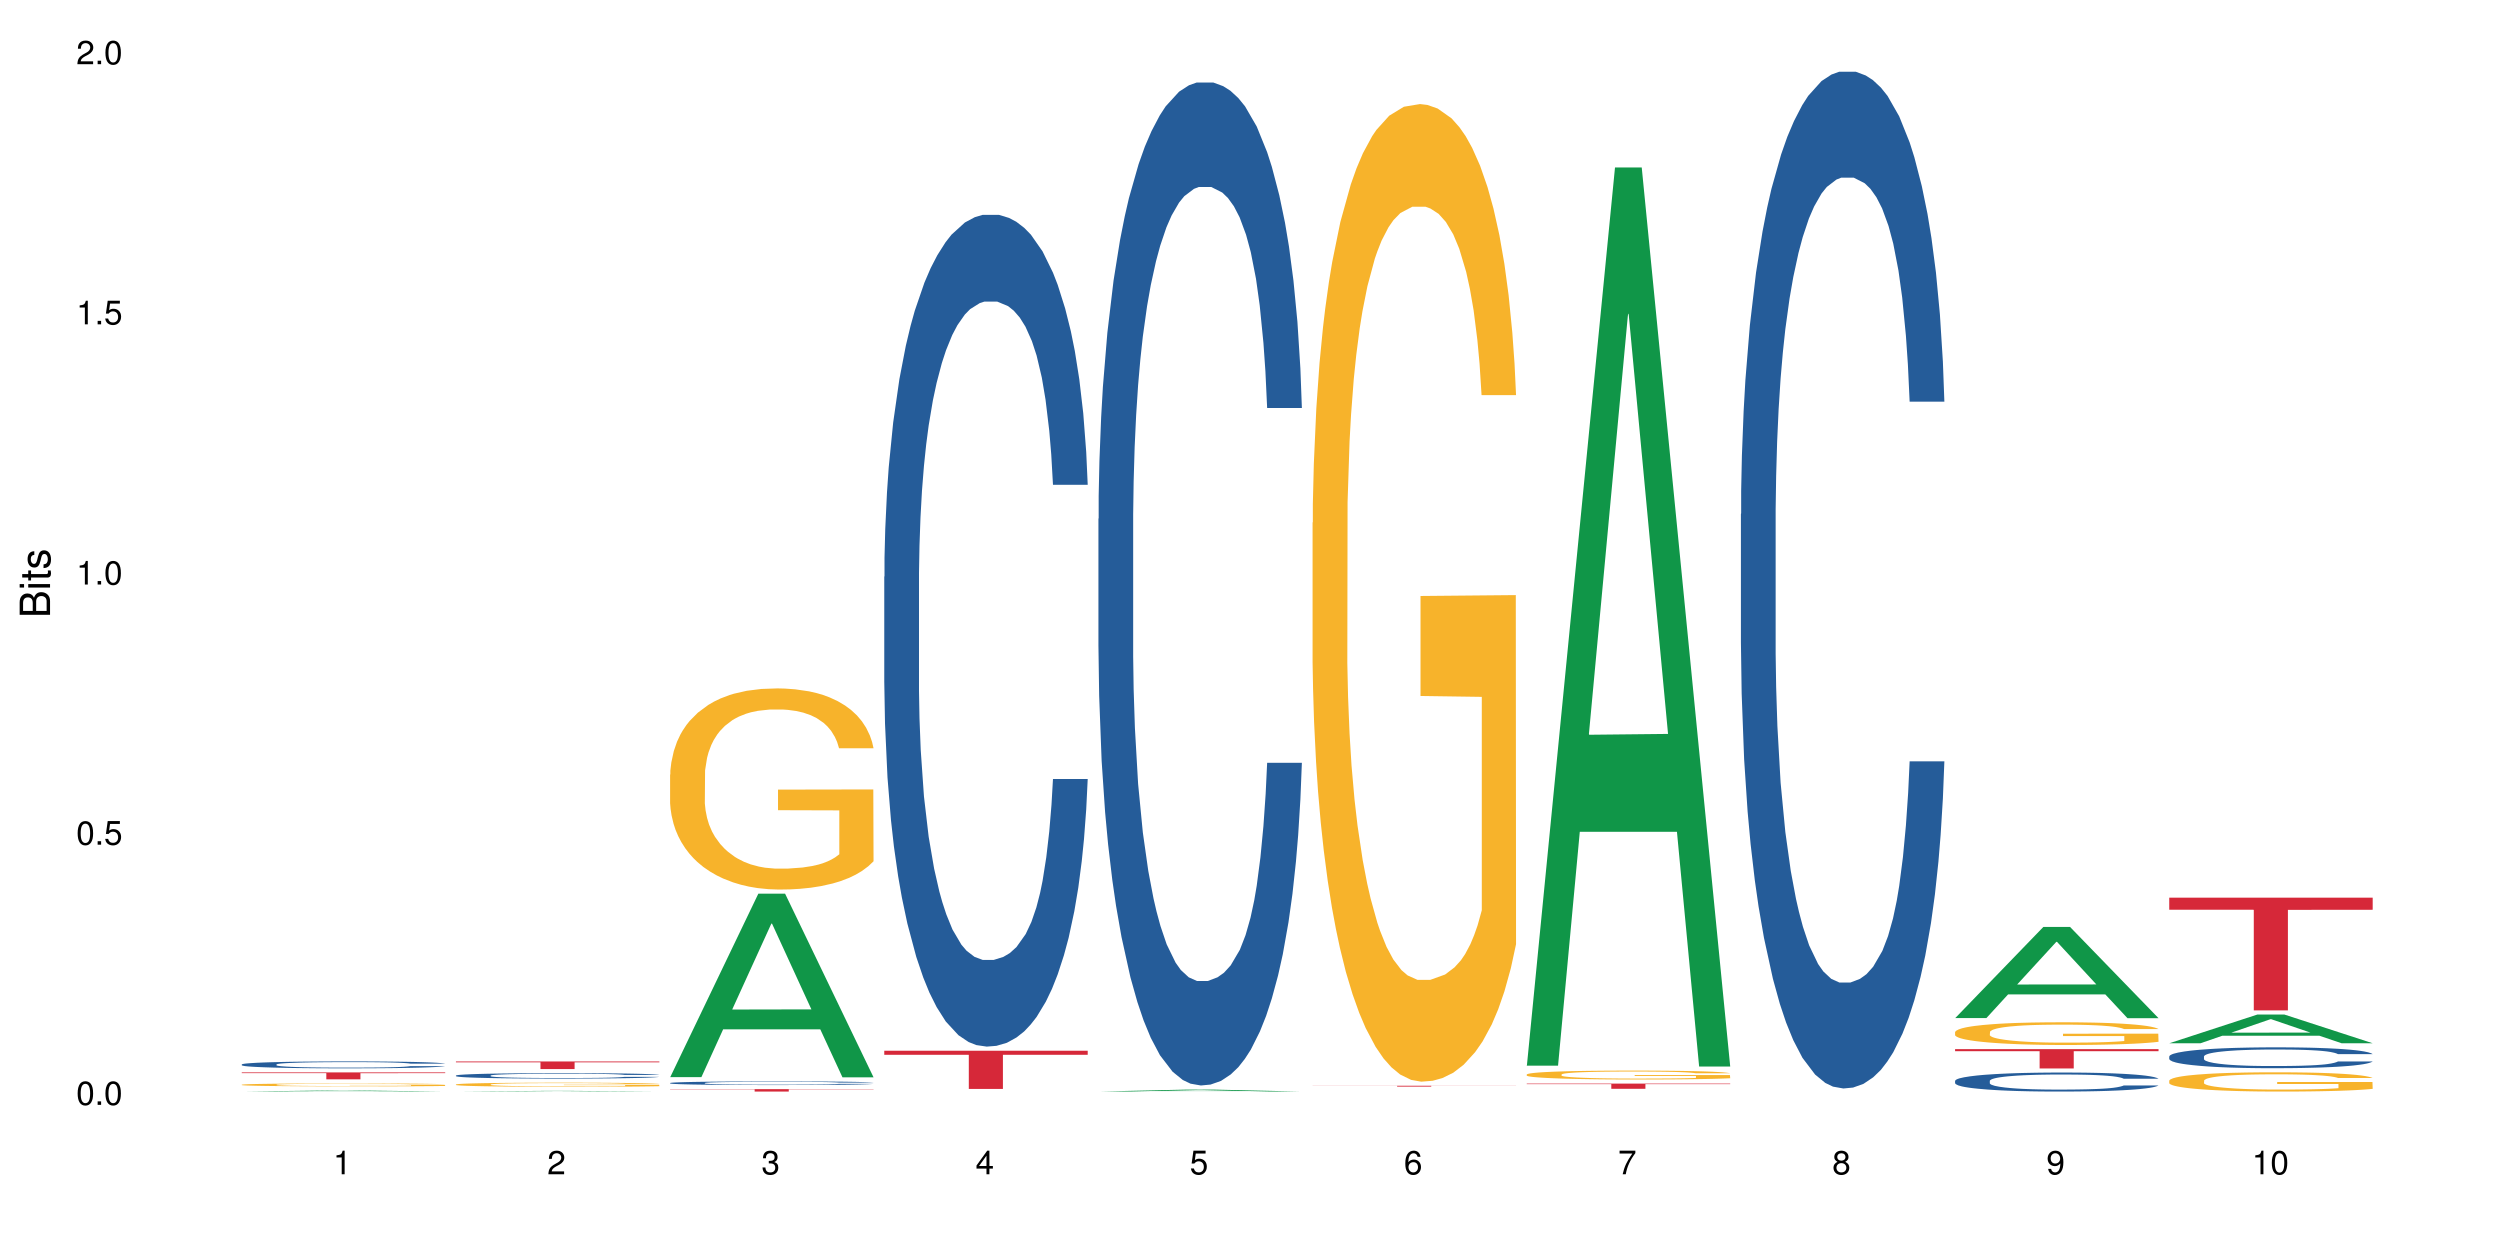 <?xml version="1.0" encoding="UTF-8"?>
<svg xmlns="http://www.w3.org/2000/svg" xmlns:xlink="http://www.w3.org/1999/xlink" width="720pt" height="360pt" viewBox="0 0 720 360" version="1.1">
<defs>
<g>
<symbol overflow="visible" id="glyph0-0">
<path style="stroke:none;" d=""/>
</symbol>
<symbol overflow="visible" id="glyph0-1">
<path style="stroke:none;" d="M 2.641 -6.797 C 2 -6.797 1.422 -6.531 1.078 -6.047 C 0.641 -5.453 0.406 -4.547 0.406 -3.297 C 0.406 -1 1.188 0.219 2.641 0.219 C 4.078 0.219 4.859 -1 4.859 -3.234 C 4.859 -4.562 4.656 -5.438 4.203 -6.047 C 3.844 -6.531 3.281 -6.797 2.641 -6.797 Z M 2.641 -6.047 C 3.547 -6.047 4 -5.125 4 -3.312 C 4 -1.375 3.562 -0.484 2.625 -0.484 C 1.734 -0.484 1.281 -1.422 1.281 -3.281 C 1.281 -5.141 1.734 -6.047 2.641 -6.047 Z M 2.641 -6.047 "/>
</symbol>
<symbol overflow="visible" id="glyph0-2">
<path style="stroke:none;" d="M 1.828 -1 L 0.828 -1 L 0.828 0 L 1.828 0 Z M 1.828 -1 "/>
</symbol>
<symbol overflow="visible" id="glyph0-3">
<path style="stroke:none;" d="M 4.562 -6.797 L 1.062 -6.797 L 0.547 -3.094 L 1.328 -3.094 C 1.719 -3.562 2.047 -3.734 2.578 -3.734 C 3.484 -3.734 4.062 -3.109 4.062 -2.094 C 4.062 -1.125 3.484 -0.531 2.578 -0.531 C 1.828 -0.531 1.375 -0.906 1.188 -1.672 L 0.328 -1.672 C 0.453 -1.109 0.547 -0.844 0.75 -0.594 C 1.125 -0.078 1.828 0.219 2.594 0.219 C 3.969 0.219 4.922 -0.781 4.922 -2.219 C 4.922 -3.562 4.031 -4.484 2.719 -4.484 C 2.25 -4.484 1.859 -4.359 1.469 -4.062 L 1.734 -5.969 L 4.562 -5.969 Z M 4.562 -6.797 "/>
</symbol>
<symbol overflow="visible" id="glyph0-4">
<path style="stroke:none;" d="M 2.484 -4.844 L 2.484 0 L 3.328 0 L 3.328 -6.797 L 2.766 -6.797 C 2.469 -5.75 2.281 -5.609 0.984 -5.453 L 0.984 -4.844 Z M 2.484 -4.844 "/>
</symbol>
<symbol overflow="visible" id="glyph0-5">
<path style="stroke:none;" d="M 4.859 -0.828 L 1.281 -0.828 C 1.359 -1.391 1.672 -1.75 2.5 -2.234 L 3.469 -2.75 C 4.406 -3.266 4.906 -3.969 4.906 -4.812 C 4.906 -5.375 4.672 -5.906 4.266 -6.266 C 3.859 -6.625 3.375 -6.797 2.719 -6.797 C 1.859 -6.797 1.219 -6.5 0.844 -5.922 C 0.609 -5.562 0.5 -5.125 0.484 -4.438 L 1.328 -4.438 C 1.359 -4.906 1.406 -5.188 1.531 -5.406 C 1.75 -5.812 2.188 -6.062 2.703 -6.062 C 3.469 -6.062 4.031 -5.516 4.031 -4.781 C 4.031 -4.25 3.719 -3.797 3.125 -3.438 L 2.234 -2.938 C 0.812 -2.141 0.406 -1.5 0.328 0 L 4.859 0 Z M 4.859 -0.828 "/>
</symbol>
<symbol overflow="visible" id="glyph0-6">
<path style="stroke:none;" d="M 2.125 -3.125 L 2.578 -3.125 C 3.516 -3.125 3.984 -2.703 3.984 -1.891 C 3.984 -1.031 3.469 -0.531 2.578 -0.531 C 1.656 -0.531 1.203 -0.984 1.156 -1.969 L 0.312 -1.969 C 0.344 -1.422 0.438 -1.078 0.609 -0.766 C 0.953 -0.109 1.625 0.219 2.547 0.219 C 3.953 0.219 4.859 -0.609 4.859 -1.906 C 4.859 -2.766 4.516 -3.25 3.703 -3.516 C 4.344 -3.766 4.656 -4.25 4.656 -4.938 C 4.656 -6.109 3.875 -6.797 2.578 -6.797 C 1.203 -6.797 0.484 -6.047 0.453 -4.609 L 1.297 -4.609 C 1.312 -5.016 1.344 -5.25 1.453 -5.453 C 1.641 -5.828 2.062 -6.062 2.594 -6.062 C 3.344 -6.062 3.797 -5.625 3.797 -4.906 C 3.797 -4.422 3.609 -4.141 3.25 -3.984 C 3.016 -3.891 2.719 -3.844 2.125 -3.844 Z M 2.125 -3.125 "/>
</symbol>
<symbol overflow="visible" id="glyph0-7">
<path style="stroke:none;" d="M 3.141 -1.625 L 3.141 0 L 3.984 0 L 3.984 -1.625 L 4.984 -1.625 L 4.984 -2.391 L 3.984 -2.391 L 3.984 -6.797 L 3.359 -6.797 L 0.266 -2.516 L 0.266 -1.625 Z M 3.141 -2.391 L 1 -2.391 L 3.141 -5.359 Z M 3.141 -2.391 "/>
</symbol>
<symbol overflow="visible" id="glyph0-8">
<path style="stroke:none;" d="M 4.781 -5.031 C 4.609 -6.141 3.891 -6.797 2.844 -6.797 C 2.094 -6.797 1.422 -6.438 1.031 -5.828 C 0.609 -5.172 0.406 -4.344 0.406 -3.094 C 0.406 -1.953 0.578 -1.234 0.984 -0.625 C 1.359 -0.078 1.953 0.219 2.703 0.219 C 3.984 0.219 4.922 -0.734 4.922 -2.078 C 4.922 -3.344 4.062 -4.234 2.844 -4.234 C 2.172 -4.234 1.641 -3.969 1.281 -3.469 C 1.281 -5.125 1.828 -6.047 2.797 -6.047 C 3.391 -6.047 3.797 -5.672 3.938 -5.031 Z M 2.734 -3.484 C 3.547 -3.484 4.062 -2.922 4.062 -2 C 4.062 -1.156 3.484 -0.531 2.703 -0.531 C 1.922 -0.531 1.328 -1.188 1.328 -2.047 C 1.328 -2.891 1.906 -3.484 2.734 -3.484 Z M 2.734 -3.484 "/>
</symbol>
<symbol overflow="visible" id="glyph0-9">
<path style="stroke:none;" d="M 4.984 -6.797 L 0.438 -6.797 L 0.438 -5.969 L 4.109 -5.969 C 2.5 -3.656 1.828 -2.234 1.328 0 L 2.219 0 C 2.594 -2.172 3.453 -4.047 4.984 -6.094 Z M 4.984 -6.797 "/>
</symbol>
<symbol overflow="visible" id="glyph0-10">
<path style="stroke:none;" d="M 3.75 -3.578 C 4.453 -4 4.688 -4.344 4.688 -4.984 C 4.688 -6.047 3.844 -6.797 2.641 -6.797 C 1.438 -6.797 0.594 -6.047 0.594 -4.984 C 0.594 -4.359 0.828 -4.016 1.516 -3.578 C 0.734 -3.203 0.359 -2.641 0.359 -1.891 C 0.359 -0.641 1.297 0.219 2.641 0.219 C 3.984 0.219 4.922 -0.641 4.922 -1.875 C 4.922 -2.641 4.531 -3.203 3.75 -3.578 Z M 2.641 -6.047 C 3.359 -6.047 3.812 -5.625 3.812 -4.969 C 3.812 -4.344 3.344 -3.922 2.641 -3.922 C 1.922 -3.922 1.453 -4.344 1.453 -4.984 C 1.453 -5.625 1.922 -6.047 2.641 -6.047 Z M 2.641 -3.203 C 3.484 -3.203 4.062 -2.672 4.062 -1.875 C 4.062 -1.062 3.484 -0.531 2.625 -0.531 C 1.797 -0.531 1.219 -1.078 1.219 -1.875 C 1.219 -2.672 1.797 -3.203 2.641 -3.203 Z M 2.641 -3.203 "/>
</symbol>
<symbol overflow="visible" id="glyph0-11">
<path style="stroke:none;" d="M 0.516 -1.547 C 0.672 -0.438 1.406 0.219 2.438 0.219 C 3.188 0.219 3.859 -0.141 4.266 -0.75 C 4.688 -1.406 4.891 -2.25 4.891 -3.484 C 4.891 -4.625 4.703 -5.359 4.312 -5.953 C 3.938 -6.5 3.344 -6.797 2.594 -6.797 C 1.297 -6.797 0.359 -5.844 0.359 -4.516 C 0.359 -3.25 1.234 -2.344 2.453 -2.344 C 3.094 -2.344 3.562 -2.578 4.016 -3.109 C 4 -1.453 3.469 -0.531 2.5 -0.531 C 1.906 -0.531 1.484 -0.906 1.359 -1.547 Z M 2.578 -6.062 C 3.375 -6.062 3.969 -5.406 3.969 -4.531 C 3.969 -3.688 3.375 -3.094 2.547 -3.094 C 1.734 -3.094 1.234 -3.672 1.234 -4.578 C 1.234 -5.438 1.797 -6.062 2.578 -6.062 Z M 2.578 -6.062 "/>
</symbol>
<symbol overflow="visible" id="glyph1-0">
<path style="stroke:none;" d=""/>
</symbol>
<symbol overflow="visible" id="glyph1-1">
<path style="stroke:none;" d="M 0 -0.953 L 0 -4.891 C 0 -5.719 -0.234 -6.344 -0.734 -6.797 C -1.188 -7.234 -1.812 -7.469 -2.5 -7.469 C -3.547 -7.469 -4.188 -7 -4.625 -5.875 C -4.984 -6.672 -5.641 -7.094 -6.531 -7.094 C -7.156 -7.094 -7.734 -6.859 -8.141 -6.391 C -8.562 -5.938 -8.75 -5.344 -8.75 -4.5 L -8.75 -0.953 Z M -4.984 -2.062 L -7.766 -2.062 L -7.766 -4.219 C -7.766 -4.844 -7.688 -5.203 -7.453 -5.5 C -7.219 -5.812 -6.859 -5.969 -6.375 -5.969 C -5.906 -5.969 -5.531 -5.812 -5.297 -5.5 C -5.062 -5.203 -4.984 -4.844 -4.984 -4.219 Z M -0.984 -2.062 L -4 -2.062 L -4 -4.781 C -4 -5.328 -3.859 -5.688 -3.578 -5.953 C -3.297 -6.219 -2.922 -6.359 -2.484 -6.359 C -2.062 -6.359 -1.688 -6.219 -1.406 -5.953 C -1.109 -5.688 -0.984 -5.328 -0.984 -4.781 Z M -0.984 -2.062 "/>
</symbol>
<symbol overflow="visible" id="glyph1-2">
<path style="stroke:none;" d="M -6.281 -1.797 L -6.281 -0.797 L 0 -0.797 L 0 -1.797 Z M -8.75 -1.797 L -8.75 -0.797 L -7.484 -0.797 L -7.484 -1.797 Z M -8.75 -1.797 "/>
</symbol>
<symbol overflow="visible" id="glyph1-3">
<path style="stroke:none;" d="M -6.281 -3.047 L -6.281 -2.016 L -8.016 -2.016 L -8.016 -1.016 L -6.281 -1.016 L -6.281 -0.172 L -5.469 -0.172 L -5.469 -1.016 L -0.719 -1.016 C -0.078 -1.016 0.281 -1.453 0.281 -2.234 C 0.281 -2.469 0.25 -2.719 0.188 -3.047 L -0.641 -3.047 C -0.609 -2.922 -0.594 -2.766 -0.594 -2.562 C -0.594 -2.141 -0.719 -2.016 -1.156 -2.016 L -5.469 -2.016 L -5.469 -3.047 Z M -6.281 -3.047 "/>
</symbol>
<symbol overflow="visible" id="glyph1-4">
<path style="stroke:none;" d="M -4.531 -5.25 C -5.766 -5.25 -6.469 -4.422 -6.469 -2.969 C -6.469 -1.516 -5.719 -0.562 -4.547 -0.562 C -3.562 -0.562 -3.094 -1.062 -2.734 -2.562 L -2.516 -3.484 C -2.344 -4.188 -2.094 -4.469 -1.625 -4.469 C -1.047 -4.469 -0.641 -3.875 -0.641 -3 C -0.641 -2.453 -0.797 -2 -1.062 -1.75 C -1.25 -1.594 -1.422 -1.531 -1.875 -1.469 L -1.875 -0.406 C -0.422 -0.453 0.281 -1.266 0.281 -2.922 C 0.281 -4.5 -0.5 -5.516 -1.719 -5.516 C -2.656 -5.516 -3.172 -4.984 -3.469 -3.734 L -3.703 -2.766 C -3.891 -1.953 -4.156 -1.609 -4.594 -1.609 C -5.172 -1.609 -5.547 -2.125 -5.547 -2.938 C -5.547 -3.75 -5.203 -4.172 -4.531 -4.203 Z M -4.531 -5.25 "/>
</symbol>
</g>
</defs>
<g id="surface103780">
<rect x="0" y="0" width="720" height="360" style="fill:rgb(100%,100%,100%);fill-opacity:1;stroke:none;"/>
<path style=" stroke:none;fill-rule:nonzero;fill:rgb(6.275%,58.824%,28.235%);fill-opacity:1;" d="M 69.629 314.371 L 69.691 314.371 L 95.047 314.051 L 102.746 314.051 L 128.223 314.371 L 119.273 314.371 L 112.887 314.289 L 84.902 314.289 L 78.645 314.371 L 69.629 314.371 L 87.598 314.254 L 110.32 314.254 L 98.988 314.105 L 98.738 314.105 L 87.535 314.254 L 87.598 314.254 Z M 69.629 314.371 "/>
<path style=" stroke:none;fill-rule:nonzero;fill:rgb(14.51%,36.078%,60%);fill-opacity:1;" d="M 69.629 306.551 L 69.699 306.551 L 69.699 306.508 L 69.914 306.438 L 70.414 306.352 L 70.914 306.289 L 72.203 306.184 L 73.988 306.078 L 75.848 306 L 77.203 305.953 L 78.418 305.914 L 81.207 305.848 L 82.992 305.812 L 84.922 305.781 L 87.281 305.75 L 88.996 305.734 L 92.852 305.703 L 95.711 305.691 L 97.926 305.684 L 102.715 305.684 L 105.574 305.691 L 107.645 305.703 L 109.93 305.715 L 111.859 305.734 L 115.219 305.773 L 118.219 305.824 L 119.578 305.852 L 121.723 305.91 L 123.367 305.965 L 124.508 306.012 L 125.797 306.078 L 126.938 306.16 L 127.797 306.254 L 128.223 306.332 L 118.219 306.332 L 117.719 306.258 L 117.148 306.203 L 116.078 306.129 L 115.004 306.074 L 113.504 306.023 L 112.148 305.988 L 110.289 305.953 L 108.645 305.93 L 106.93 305.914 L 105.285 305.902 L 102.141 305.895 L 98.5 305.895 L 97.141 305.898 L 94.355 305.91 L 92.852 305.926 L 90.711 305.949 L 89.207 305.973 L 87.422 306.008 L 86.207 306.039 L 84.707 306.09 L 83.637 306.129 L 82.422 306.191 L 81.707 306.234 L 81.062 306.285 L 80.492 306.348 L 80.062 306.41 L 79.777 306.477 L 79.633 306.543 L 79.633 306.824 L 79.777 306.891 L 80.133 306.969 L 81.062 307.078 L 82.422 307.176 L 83.992 307.254 L 85.492 307.309 L 86.352 307.332 L 87.492 307.363 L 89.281 307.398 L 91.852 307.434 L 93.352 307.449 L 95.641 307.465 L 97.996 307.473 L 101.141 307.473 L 103.93 307.465 L 105.785 307.453 L 107.715 307.441 L 110.359 307.41 L 112.004 307.379 L 113.434 307.344 L 114.504 307.312 L 115.219 307.281 L 116.293 307.227 L 117.148 307.164 L 117.793 307.098 L 118.219 307.039 L 128.223 307.039 L 127.797 307.109 L 127.152 307.18 L 126.508 307.234 L 125.508 307.297 L 124.367 307.355 L 122.723 307.418 L 121.363 307.461 L 119.578 307.504 L 117.934 307.539 L 116.148 307.57 L 113.504 307.609 L 111.789 307.625 L 109.93 307.641 L 107.715 307.656 L 104.93 307.668 L 101.93 307.676 L 99.141 307.68 L 96.141 307.676 L 93.926 307.668 L 90.996 307.652 L 87.352 307.617 L 84.707 307.586 L 82.633 307.551 L 80.848 307.512 L 78.848 307.465 L 76.273 307.383 L 74.703 307.32 L 73.633 307.27 L 72.418 307.199 L 71.559 307.137 L 70.559 307.035 L 69.844 306.906 L 69.629 306.805 Z M 69.629 306.551 "/>
<path style=" stroke:none;fill-rule:nonzero;fill:rgb(96.863%,70.196%,16.863%);fill-opacity:1;" d="M 69.629 312.391 L 69.699 312.391 L 69.699 312.375 L 69.988 312.34 L 70.703 312.293 L 71.629 312.254 L 72.629 312.223 L 73.273 312.207 L 74.344 312.184 L 75.273 312.168 L 77.633 312.133 L 80.633 312.102 L 82.277 312.086 L 84.137 312.074 L 86.777 312.059 L 87.992 312.055 L 91.711 312.043 L 95.926 312.035 L 100.57 312.031 L 102.715 312.031 L 105.645 312.035 L 109.645 312.043 L 111.934 312.051 L 113.719 312.059 L 115.578 312.07 L 117.863 312.086 L 120.008 312.102 L 121.723 312.121 L 123.438 312.145 L 124.867 312.168 L 126.082 312.195 L 127.152 312.227 L 127.797 312.254 L 128.223 312.281 L 118.293 312.281 L 117.719 312.254 L 117.078 312.234 L 116.004 312.211 L 114.934 312.191 L 113.863 312.176 L 111.859 312.156 L 110.145 312.145 L 108.004 312.133 L 105.93 312.125 L 103.57 312.121 L 98.355 312.121 L 94.926 312.125 L 92.926 312.133 L 91.496 312.137 L 89.496 312.148 L 88.281 312.16 L 87.566 312.164 L 85.422 312.188 L 83.992 312.211 L 83.207 312.227 L 82.207 312.246 L 81.492 312.27 L 80.707 312.301 L 80.277 312.32 L 79.703 312.375 L 79.633 312.512 L 79.848 312.543 L 80.277 312.574 L 80.848 312.602 L 81.707 312.629 L 82.562 312.652 L 84.062 312.684 L 85.352 312.703 L 86.352 312.715 L 88.281 312.734 L 89.066 312.742 L 90.922 312.758 L 92.852 312.766 L 95.211 312.777 L 96.996 312.781 L 99.855 312.785 L 103.5 312.785 L 107.789 312.781 L 110.504 312.773 L 112.359 312.77 L 113.574 312.762 L 115.078 312.754 L 116.148 312.746 L 117.148 312.738 L 118.363 312.727 L 118.363 312.543 L 100.715 312.539 L 100.715 312.453 L 128.152 312.453 L 128.223 312.754 L 126.723 312.773 L 124.867 312.797 L 123.078 312.809 L 121.223 312.824 L 118.578 312.84 L 116.434 312.848 L 113.148 312.859 L 110.145 312.863 L 107 312.871 L 97.996 312.871 L 94.855 312.867 L 92.352 312.859 L 87.781 312.844 L 84.922 312.828 L 83.062 312.812 L 81.133 312.797 L 79.203 312.777 L 77.488 312.758 L 76.348 312.742 L 75.203 312.723 L 73.988 312.699 L 72.844 312.672 L 71.988 312.648 L 71.203 312.625 L 70.629 312.598 L 70.059 312.562 L 69.773 312.535 L 69.629 312.512 Z M 69.629 312.391 "/>
<path style=" stroke:none;fill-rule:nonzero;fill:rgb(83.922%,15.686%,22.353%);fill-opacity:1;" d="M 69.629 308.859 L 128.223 308.859 L 128.223 309.07 L 103.805 309.074 L 103.805 310.852 L 93.98 310.852 L 93.98 309.074 L 93.836 309.07 L 69.629 309.07 Z M 69.629 308.859 "/>
<path style=" stroke:none;fill-rule:nonzero;fill:rgb(6.275%,58.824%,28.235%);fill-opacity:1;" d="M 131.309 314.371 L 131.371 314.371 L 156.727 314.172 L 164.426 314.172 L 189.902 314.371 L 180.953 314.371 L 174.566 314.32 L 146.582 314.32 L 140.324 314.371 L 131.309 314.371 L 149.273 314.297 L 172 314.297 L 160.668 314.207 L 160.543 314.203 L 160.418 314.207 L 149.211 314.297 L 149.273 314.297 Z M 131.309 314.371 "/>
<path style=" stroke:none;fill-rule:nonzero;fill:rgb(14.51%,36.078%,60%);fill-opacity:1;" d="M 131.309 309.75 L 131.379 309.746 L 131.379 309.711 L 131.594 309.656 L 132.094 309.59 L 132.594 309.543 L 133.883 309.457 L 135.668 309.375 L 137.523 309.312 L 138.883 309.277 L 140.098 309.246 L 142.883 309.195 L 144.672 309.168 L 146.602 309.145 L 148.957 309.117 L 150.672 309.105 L 154.531 309.082 L 157.391 309.07 L 159.605 309.066 L 164.395 309.066 L 167.25 309.074 L 169.324 309.082 L 171.609 309.09 L 173.539 309.105 L 176.898 309.137 L 179.898 309.176 L 181.258 309.199 L 183.402 309.242 L 185.043 309.285 L 186.188 309.324 L 187.473 309.375 L 188.617 309.441 L 189.477 309.512 L 189.902 309.574 L 179.898 309.574 L 179.398 309.52 L 178.828 309.473 L 177.758 309.414 L 176.684 309.375 L 175.184 309.332 L 173.824 309.305 L 171.969 309.277 L 170.324 309.262 L 168.609 309.246 L 166.965 309.238 L 163.82 309.23 L 160.176 309.23 L 158.82 309.234 L 156.031 309.246 L 154.531 309.254 L 152.387 309.273 L 150.887 309.293 L 149.102 309.32 L 147.887 309.348 L 146.387 309.383 L 145.312 309.418 L 144.098 309.465 L 143.387 309.5 L 142.742 309.539 L 142.172 309.586 L 141.742 309.637 L 141.457 309.691 L 141.312 309.742 L 141.312 309.961 L 141.457 310.016 L 141.812 310.074 L 142.742 310.16 L 144.098 310.238 L 145.672 310.297 L 147.172 310.34 L 148.031 310.359 L 149.172 310.383 L 150.961 310.41 L 153.531 310.441 L 155.031 310.453 L 157.32 310.465 L 159.676 310.469 L 162.82 310.469 L 165.609 310.465 L 167.465 310.457 L 169.395 310.445 L 172.039 310.422 L 173.684 310.398 L 175.113 310.371 L 176.184 310.344 L 176.898 310.32 L 177.969 310.277 L 178.828 310.227 L 179.473 310.176 L 179.898 310.129 L 189.902 310.129 L 189.477 310.188 L 188.832 310.242 L 188.188 310.285 L 187.188 310.332 L 186.047 310.379 L 184.402 310.43 L 183.043 310.461 L 181.258 310.496 L 179.613 310.523 L 177.828 310.547 L 175.184 310.578 L 173.469 310.59 L 171.609 310.605 L 169.395 310.613 L 166.609 310.625 L 163.605 310.633 L 160.82 310.633 L 157.82 310.629 L 155.605 310.625 L 152.676 310.609 L 149.031 310.586 L 146.387 310.559 L 144.312 310.531 L 142.527 310.504 L 140.527 310.465 L 137.953 310.402 L 136.383 310.352 L 135.309 310.312 L 134.094 310.258 L 133.238 310.207 L 132.238 310.125 L 131.523 310.023 L 131.309 309.945 Z M 131.309 309.75 "/>
<path style=" stroke:none;fill-rule:nonzero;fill:rgb(96.863%,70.196%,16.863%);fill-opacity:1;" d="M 131.309 312.316 L 131.379 312.316 L 131.379 312.297 L 131.664 312.246 L 132.379 312.18 L 133.309 312.125 L 134.309 312.082 L 134.953 312.059 L 136.023 312.027 L 136.953 312.004 L 139.312 311.953 L 142.312 311.91 L 143.957 311.891 L 145.812 311.871 L 148.457 311.852 L 149.672 311.844 L 153.391 311.824 L 157.605 311.816 L 162.25 311.812 L 164.395 311.812 L 167.324 311.816 L 171.324 311.828 L 173.613 311.84 L 175.398 311.852 L 177.254 311.863 L 179.543 311.887 L 181.688 311.914 L 183.402 311.938 L 185.117 311.969 L 186.547 312.004 L 187.762 312.043 L 188.832 312.09 L 189.477 312.125 L 189.902 312.164 L 179.973 312.164 L 179.398 312.125 L 178.758 312.098 L 177.684 312.062 L 176.613 312.035 L 175.539 312.016 L 173.539 311.988 L 171.824 311.969 L 169.68 311.953 L 167.609 311.945 L 165.25 311.938 L 160.035 311.938 L 156.605 311.945 L 154.605 311.953 L 153.176 311.961 L 151.172 311.977 L 149.957 311.988 L 149.246 312 L 147.102 312.031 L 145.672 312.062 L 144.887 312.082 L 143.887 312.113 L 143.172 312.145 L 142.383 312.188 L 141.957 312.219 L 141.383 312.293 L 141.312 312.488 L 141.527 312.527 L 141.957 312.574 L 142.527 312.613 L 143.387 312.652 L 144.242 312.684 L 145.742 312.727 L 147.027 312.754 L 148.031 312.773 L 149.957 312.801 L 150.746 312.812 L 152.602 312.832 L 154.531 312.844 L 156.891 312.859 L 158.676 312.863 L 161.535 312.871 L 165.18 312.871 L 169.469 312.863 L 172.184 312.855 L 174.039 312.848 L 175.254 312.84 L 176.754 312.828 L 177.828 312.816 L 178.828 312.805 L 180.043 312.785 L 180.043 312.527 L 162.391 312.527 L 162.391 312.406 L 189.832 312.406 L 189.902 312.828 L 188.402 312.855 L 186.547 312.883 L 184.758 312.906 L 182.902 312.926 L 180.258 312.945 L 178.113 312.957 L 174.824 312.973 L 171.824 312.984 L 168.68 312.988 L 165.895 312.992 L 159.676 312.992 L 156.531 312.984 L 154.031 312.977 L 151.746 312.965 L 149.457 312.953 L 146.602 312.93 L 144.742 312.91 L 142.812 312.887 L 140.883 312.859 L 139.168 312.832 L 138.027 312.809 L 136.883 312.781 L 135.668 312.75 L 134.523 312.715 L 133.668 312.68 L 132.879 312.645 L 132.309 312.605 L 131.738 312.559 L 131.453 312.52 L 131.309 312.484 Z M 131.309 312.316 "/>
<path style=" stroke:none;fill-rule:nonzero;fill:rgb(83.922%,15.686%,22.353%);fill-opacity:1;" d="M 131.309 305.711 L 189.902 305.711 L 189.902 305.945 L 165.484 305.949 L 165.484 307.887 L 155.656 307.887 L 155.656 305.949 L 155.516 305.945 L 131.309 305.945 Z M 131.309 305.711 "/>
<path style=" stroke:none;fill-rule:nonzero;fill:rgb(6.275%,58.824%,28.235%);fill-opacity:1;" d="M 192.988 310.215 L 193.051 310.168 L 218.402 257.375 L 226.105 257.375 L 251.582 310.266 L 242.629 310.266 L 236.246 296.457 L 208.262 296.457 L 202.004 310.215 L 192.988 310.215 L 210.953 290.746 L 233.68 290.699 L 222.348 266.016 L 222.223 265.965 L 222.098 266.113 L 210.891 290.699 L 210.953 290.746 Z M 192.988 310.215 "/>
<path style=" stroke:none;fill-rule:nonzero;fill:rgb(14.51%,36.078%,60%);fill-opacity:1;" d="M 192.988 311.902 L 193.059 311.902 L 193.059 311.879 L 193.273 311.84 L 193.773 311.797 L 194.273 311.762 L 195.559 311.707 L 197.348 311.652 L 199.203 311.609 L 200.562 311.586 L 201.777 311.566 L 204.562 311.531 L 206.352 311.512 L 208.281 311.496 L 210.637 311.48 L 212.352 311.469 L 216.211 311.453 L 219.07 311.449 L 221.285 311.445 L 226.074 311.445 L 228.93 311.449 L 231.004 311.453 L 233.289 311.461 L 235.219 311.469 L 238.578 311.492 L 241.578 311.52 L 242.938 311.531 L 245.082 311.562 L 246.723 311.59 L 247.867 311.617 L 249.152 311.652 L 250.297 311.695 L 251.152 311.746 L 251.582 311.785 L 241.578 311.785 L 241.078 311.746 L 240.508 311.719 L 239.434 311.68 L 238.363 311.648 L 236.863 311.621 L 235.504 311.605 L 233.648 311.586 L 232.004 311.574 L 230.289 311.566 L 228.645 311.559 L 225.5 311.555 L 220.5 311.555 L 217.711 311.562 L 216.211 311.57 L 214.066 311.586 L 212.566 311.598 L 210.781 311.617 L 209.566 311.633 L 208.066 311.656 L 206.992 311.68 L 205.777 311.711 L 205.062 311.734 L 204.422 311.762 L 203.848 311.793 L 203.422 311.828 L 203.133 311.863 L 202.992 311.898 L 202.992 312.047 L 203.133 312.078 L 203.492 312.121 L 204.422 312.18 L 205.777 312.23 L 207.352 312.27 L 208.852 312.297 L 209.707 312.312 L 210.852 312.328 L 212.637 312.348 L 215.211 312.367 L 216.711 312.375 L 219 312.379 L 221.355 312.383 L 224.5 312.383 L 227.289 312.379 L 229.145 312.375 L 231.074 312.367 L 233.719 312.352 L 235.363 312.336 L 236.793 312.32 L 237.863 312.301 L 238.578 312.285 L 239.648 312.254 L 240.508 312.223 L 241.148 312.188 L 241.578 312.156 L 251.582 312.156 L 251.152 312.195 L 250.512 312.23 L 249.867 312.262 L 248.867 312.293 L 247.723 312.324 L 246.082 312.355 L 244.723 312.379 L 242.938 312.402 L 241.293 312.422 L 239.508 312.438 L 236.863 312.457 L 235.148 312.465 L 233.289 312.477 L 231.074 312.484 L 228.289 312.488 L 225.285 312.492 L 219.5 312.492 L 217.285 312.488 L 214.352 312.48 L 210.711 312.461 L 208.066 312.445 L 205.992 312.426 L 204.207 312.406 L 202.207 312.379 L 199.633 312.34 L 198.062 312.305 L 196.988 312.277 L 195.773 312.242 L 194.918 312.207 L 193.918 312.156 L 193.203 312.086 L 192.988 312.035 Z M 192.988 311.902 "/>
<path style=" stroke:none;fill-rule:nonzero;fill:rgb(96.863%,70.196%,16.863%);fill-opacity:1;" d="M 192.988 223.074 L 193.059 223.02 L 193.059 221.961 L 193.344 219.582 L 194.059 216.301 L 194.988 213.602 L 195.988 211.484 L 196.633 210.375 L 197.703 208.785 L 198.633 207.621 L 200.992 205.242 L 203.992 203.02 L 205.637 202.066 L 207.492 201.168 L 210.137 200.164 L 211.352 199.793 L 215.066 198.945 L 219.285 198.418 L 223.93 198.258 L 226.074 198.312 L 229.004 198.523 L 233.004 199.105 L 235.289 199.633 L 237.078 200.164 L 238.934 200.852 L 241.223 201.91 L 243.367 203.18 L 245.082 204.449 L 246.797 206.035 L 248.223 207.73 L 249.438 209.582 L 250.512 211.805 L 251.152 213.656 L 251.582 215.508 L 241.648 215.508 L 241.078 213.656 L 240.434 212.227 L 239.363 210.48 L 238.293 209.211 L 237.219 208.203 L 235.219 206.828 L 233.504 205.984 L 231.359 205.242 L 229.289 204.766 L 226.93 204.449 L 225.5 204.344 L 221.715 204.344 L 218.285 204.715 L 216.281 205.137 L 214.855 205.559 L 212.852 206.352 L 211.637 206.988 L 210.922 207.41 L 208.781 209.051 L 207.352 210.531 L 206.566 211.539 L 205.562 213.125 L 204.852 214.555 L 204.062 216.672 L 203.637 218.258 L 203.062 221.855 L 202.992 231.379 L 203.207 233.391 L 203.637 235.559 L 204.207 237.465 L 205.062 239.473 L 205.922 241.008 L 207.422 243.07 L 208.707 244.449 L 209.707 245.348 L 211.637 246.777 L 212.426 247.254 L 214.281 248.203 L 216.211 248.945 L 218.57 249.578 L 220.355 249.898 L 223.215 250.16 L 226.859 250.16 L 231.145 249.844 L 233.863 249.422 L 235.719 248.996 L 236.934 248.629 L 238.434 248.047 L 239.508 247.516 L 240.508 246.934 L 241.723 246.035 L 241.723 233.391 L 224.07 233.336 L 224.07 227.41 L 251.512 227.359 L 251.582 248.047 L 250.082 249.473 L 248.223 250.852 L 246.438 251.906 L 244.578 252.809 L 241.938 253.812 L 239.793 254.449 L 236.504 255.188 L 233.504 255.664 L 230.359 255.98 L 227.574 256.141 L 224.285 256.195 L 221.355 256.086 L 218.211 255.77 L 215.711 255.348 L 213.426 254.816 L 211.137 254.129 L 208.281 253.02 L 206.422 252.121 L 204.492 251.008 L 202.562 249.688 L 200.848 248.258 L 199.703 247.145 L 198.562 245.875 L 197.348 244.289 L 196.203 242.488 L 195.348 240.852 L 194.559 239 L 193.988 237.254 L 193.418 234.871 L 193.129 232.965 L 192.988 231.328 Z M 192.988 223.074 "/>
<path style=" stroke:none;fill-rule:nonzero;fill:rgb(83.922%,15.686%,22.353%);fill-opacity:1;" d="M 192.988 313.672 L 251.582 313.672 L 251.582 313.75 L 227.164 313.75 L 227.164 314.371 L 217.336 314.371 L 217.336 313.75 L 192.988 313.75 Z M 192.988 313.672 "/>
<path style=" stroke:none;fill-rule:nonzero;fill:rgb(14.51%,36.078%,60%);fill-opacity:1;" d="M 254.668 166.109 L 254.738 165.891 L 254.738 160.637 L 254.953 152.316 L 255.453 141.805 L 255.953 134.582 L 257.238 121.664 L 259.027 109.184 L 260.883 99.547 L 262.242 93.855 L 263.457 89.477 L 266.242 81.375 L 268.031 77.215 L 269.957 73.492 L 272.316 69.773 L 274.031 67.582 L 277.891 64.078 L 280.75 62.547 L 282.965 61.891 L 287.75 61.891 L 290.609 62.766 L 292.684 63.859 L 294.969 65.613 L 296.898 67.582 L 300.258 72.398 L 303.258 78.531 L 304.617 82.031 L 306.758 88.82 L 308.402 95.391 L 309.547 101.082 L 310.832 109.184 L 311.977 119.035 L 312.832 130.203 L 313.262 139.617 L 303.258 139.617 L 302.758 130.859 L 302.188 124.07 L 301.113 115.094 L 300.043 108.746 L 298.543 102.395 L 297.184 98.234 L 295.328 94.074 L 293.684 91.449 L 291.969 89.477 L 290.324 88.164 L 287.18 86.852 L 283.535 86.852 L 282.18 87.289 L 279.391 89.039 L 277.891 90.57 L 275.746 93.637 L 274.246 96.484 L 272.461 100.863 L 271.246 104.586 L 269.746 110.277 L 268.672 115.312 L 267.457 122.539 L 266.742 128.012 L 266.102 134.145 L 265.527 141.367 L 265.102 149.031 L 264.812 157.133 L 264.672 165.016 L 264.672 198.953 L 264.812 206.836 L 265.172 216.031 L 266.102 229.387 L 267.457 240.992 L 269.031 250.188 L 270.531 256.754 L 271.387 259.82 L 272.531 263.324 L 274.316 267.703 L 276.891 272.082 L 278.391 273.832 L 280.676 275.586 L 283.035 276.461 L 286.18 276.461 L 288.965 275.586 L 290.824 274.488 L 292.754 272.738 L 295.398 269.016 L 297.043 265.512 L 298.469 261.352 L 299.543 257.191 L 300.258 253.691 L 301.328 246.902 L 302.188 239.457 L 302.828 231.793 L 303.258 224.352 L 313.262 224.352 L 312.832 233.109 L 312.191 241.648 L 311.547 247.996 L 310.547 255.66 L 309.402 262.449 L 307.762 270.109 L 306.402 275.148 L 304.617 280.621 L 302.973 284.781 L 301.188 288.504 L 298.543 292.883 L 296.828 295.07 L 294.969 297.043 L 292.754 298.793 L 289.969 300.328 L 286.965 301.203 L 284.18 301.422 L 281.176 300.984 L 278.961 300.105 L 276.031 298.137 L 272.387 294.195 L 269.746 290.035 L 267.672 285.875 L 265.887 281.496 L 263.887 275.586 L 261.312 265.949 L 259.742 258.508 L 258.668 252.375 L 257.453 243.836 L 256.598 236.172 L 255.598 223.914 L 254.883 208.367 L 254.668 196.324 Z M 254.668 166.109 "/>
<path style=" stroke:none;fill-rule:nonzero;fill:rgb(83.922%,15.686%,22.353%);fill-opacity:1;" d="M 254.668 302.602 L 313.262 302.602 L 313.262 303.777 L 288.84 303.789 L 288.84 313.609 L 279.016 313.609 L 279.016 303.801 L 278.875 303.777 L 254.668 303.777 Z M 254.668 302.602 "/>
<path style=" stroke:none;fill-rule:nonzero;fill:rgb(6.275%,58.824%,28.235%);fill-opacity:1;" d="M 316.348 314.371 L 316.41 314.371 L 341.762 313.801 L 349.461 313.801 L 374.941 314.371 L 365.988 314.371 L 359.605 314.223 L 331.621 314.223 L 325.359 314.371 L 316.348 314.371 L 334.312 314.16 L 357.039 314.16 L 345.707 313.895 L 345.582 313.891 L 345.457 313.895 L 334.25 314.16 L 334.312 314.16 Z M 316.348 314.371 "/>
<path style=" stroke:none;fill-rule:nonzero;fill:rgb(14.51%,36.078%,60%);fill-opacity:1;" d="M 316.348 149.445 L 316.418 149.18 L 316.418 142.844 L 316.633 132.812 L 317.133 120.137 L 317.633 111.426 L 318.918 95.848 L 320.703 80.797 L 322.562 69.18 L 323.922 62.312 L 325.137 57.031 L 327.922 47.262 L 329.707 42.246 L 331.637 37.758 L 333.996 33.27 L 335.711 30.629 L 339.57 26.406 L 342.43 24.555 L 344.645 23.766 L 349.43 23.766 L 352.289 24.82 L 354.363 26.141 L 356.648 28.254 L 358.578 30.629 L 361.938 36.438 L 364.938 43.832 L 366.293 48.055 L 368.438 56.242 L 370.082 64.16 L 371.227 71.027 L 372.512 80.797 L 373.656 92.68 L 374.512 106.145 L 374.941 117.496 L 364.938 117.496 L 364.438 106.938 L 363.867 98.75 L 362.793 87.926 L 361.723 80.27 L 360.223 72.609 L 358.863 67.594 L 357.004 62.578 L 355.363 59.41 L 353.648 57.031 L 352.004 55.449 L 348.859 53.863 L 345.215 53.863 L 343.855 54.395 L 341.07 56.504 L 339.57 58.352 L 337.426 62.051 L 335.926 65.48 L 334.141 70.762 L 332.926 75.25 L 331.422 82.117 L 330.352 88.188 L 329.137 96.902 L 328.422 103.504 L 327.777 110.895 L 327.207 119.609 L 326.777 128.852 L 326.492 138.621 L 326.352 148.125 L 326.352 189.051 L 326.492 198.555 L 326.852 209.645 L 327.777 225.754 L 329.137 239.746 L 330.707 250.836 L 332.211 258.758 L 333.066 262.453 L 334.211 266.676 L 335.996 271.957 L 338.57 277.238 L 340.07 279.352 L 342.355 281.465 L 344.715 282.52 L 347.859 282.52 L 350.645 281.465 L 352.504 280.145 L 354.434 278.031 L 357.078 273.543 L 358.719 269.316 L 360.148 264.301 L 361.223 259.285 L 361.938 255.059 L 363.008 246.875 L 363.867 237.898 L 364.508 228.656 L 364.938 219.68 L 374.941 219.68 L 374.512 230.242 L 373.871 240.539 L 373.227 248.195 L 372.227 257.438 L 371.082 265.621 L 369.438 274.863 L 368.082 280.938 L 366.293 287.535 L 364.652 292.555 L 362.863 297.043 L 360.223 302.324 L 358.508 304.965 L 356.648 307.34 L 354.434 309.453 L 351.645 311.301 L 348.645 312.355 L 345.859 312.621 L 342.855 312.094 L 340.641 311.035 L 337.711 308.66 L 334.066 303.906 L 331.422 298.891 L 329.352 293.875 L 327.566 288.594 L 325.562 281.465 L 322.992 269.848 L 321.418 260.867 L 320.348 253.477 L 319.133 243.18 L 318.273 233.938 L 317.273 219.152 L 316.559 200.406 L 316.348 185.883 Z M 316.348 149.445 "/>
<path style=" stroke:none;fill-rule:nonzero;fill:rgb(96.863%,70.196%,16.863%);fill-opacity:1;" d="M 378.023 150.559 L 378.098 150.301 L 378.098 145.16 L 378.383 133.59 L 379.098 117.648 L 380.027 104.535 L 381.027 94.25 L 381.668 88.852 L 382.742 81.137 L 383.672 75.48 L 386.027 63.91 L 389.031 53.109 L 390.672 48.484 L 392.531 44.113 L 395.176 39.227 L 396.391 37.426 L 400.105 33.312 L 404.32 30.742 L 408.965 29.969 L 411.109 30.227 L 414.039 31.254 L 418.043 34.082 L 420.328 36.656 L 422.113 39.227 L 423.973 42.57 L 426.258 47.711 L 428.402 53.883 L 430.117 60.055 L 431.832 67.766 L 433.262 75.996 L 434.477 84.992 L 435.547 95.793 L 436.191 104.793 L 436.621 113.793 L 426.688 113.793 L 426.117 104.793 L 425.473 97.852 L 424.402 89.363 L 423.328 83.195 L 422.258 78.309 L 420.258 71.625 L 418.543 67.508 L 416.398 63.91 L 414.324 61.594 L 411.969 60.055 L 410.539 59.539 L 406.75 59.539 L 403.32 61.34 L 401.32 63.395 L 399.891 65.453 L 397.891 69.309 L 396.676 72.395 L 395.961 74.453 L 393.816 82.422 L 392.387 89.621 L 391.602 94.508 L 390.602 102.223 L 389.887 109.164 L 389.102 119.449 L 388.672 127.16 L 388.102 144.645 L 388.027 190.93 L 388.242 200.699 L 388.672 211.242 L 389.242 220.496 L 390.102 230.266 L 390.961 237.723 L 392.461 247.75 L 393.746 254.438 L 394.746 258.809 L 396.676 265.75 L 397.461 268.062 L 399.32 272.691 L 401.25 276.293 L 403.605 279.379 L 405.395 280.922 L 408.25 282.207 L 411.895 282.207 L 416.184 280.664 L 418.898 278.605 L 420.758 276.551 L 421.973 274.75 L 423.473 271.922 L 424.543 269.352 L 425.543 266.52 L 426.758 262.148 L 426.758 200.699 L 409.109 200.441 L 409.109 171.645 L 436.551 171.387 L 436.621 271.922 L 435.121 278.863 L 433.262 285.547 L 431.477 290.691 L 429.617 295.062 L 426.973 299.945 L 424.828 303.031 L 421.543 306.633 L 418.543 308.945 L 415.398 310.488 L 412.609 311.262 L 409.324 311.52 L 406.395 311.004 L 403.25 309.461 L 400.75 307.402 L 398.461 304.832 L 396.176 301.488 L 393.316 296.09 L 391.461 291.719 L 389.531 286.32 L 387.602 279.891 L 385.887 272.949 L 384.742 267.551 L 383.598 261.379 L 382.383 253.664 L 381.242 244.922 L 380.383 236.953 L 379.598 227.953 L 379.027 219.469 L 378.453 207.898 L 378.168 198.641 L 378.023 190.672 Z M 378.023 150.559 "/>
<path style=" stroke:none;fill-rule:nonzero;fill:rgb(83.922%,15.686%,22.353%);fill-opacity:1;" d="M 378.023 312.695 L 436.621 312.695 L 436.621 312.723 L 412.199 312.723 L 412.199 312.945 L 402.375 312.945 L 402.375 312.723 L 378.023 312.723 Z M 378.023 312.695 "/>
<path style=" stroke:none;fill-rule:nonzero;fill:rgb(6.275%,58.824%,28.235%);fill-opacity:1;" d="M 439.703 306.91 L 439.766 306.668 L 465.121 48.238 L 472.82 48.238 L 498.301 307.152 L 489.348 307.152 L 482.961 239.566 L 454.98 239.566 L 448.719 306.91 L 439.703 306.91 L 457.672 211.609 L 480.395 211.367 L 469.066 90.539 L 468.938 90.297 L 468.812 91.023 L 457.609 211.367 L 457.672 211.609 Z M 439.703 306.91 "/>
<path style=" stroke:none;fill-rule:nonzero;fill:rgb(96.863%,70.196%,16.863%);fill-opacity:1;" d="M 439.703 309.43 L 439.777 309.43 L 439.777 309.383 L 440.062 309.277 L 440.777 309.129 L 441.707 309.012 L 442.707 308.918 L 443.348 308.867 L 444.422 308.797 L 445.348 308.746 L 447.707 308.641 L 450.707 308.543 L 452.352 308.5 L 454.211 308.461 L 456.855 308.418 L 458.07 308.402 L 461.785 308.363 L 466 308.34 L 470.645 308.332 L 472.789 308.336 L 475.719 308.344 L 479.719 308.371 L 482.008 308.395 L 483.793 308.418 L 485.652 308.449 L 487.938 308.496 L 490.082 308.551 L 491.797 308.605 L 493.512 308.676 L 494.941 308.75 L 496.156 308.832 L 497.227 308.934 L 497.871 309.016 L 498.301 309.098 L 488.367 309.098 L 487.797 309.016 L 487.152 308.949 L 486.082 308.875 L 485.008 308.816 L 483.938 308.773 L 481.938 308.711 L 480.223 308.676 L 478.078 308.641 L 476.004 308.621 L 473.648 308.605 L 472.219 308.602 L 468.43 308.602 L 465 308.617 L 463 308.637 L 461.57 308.656 L 459.57 308.691 L 458.355 308.719 L 457.641 308.738 L 455.496 308.809 L 454.066 308.875 L 453.281 308.922 L 452.281 308.992 L 451.566 309.055 L 450.781 309.148 L 450.352 309.219 L 449.781 309.375 L 449.707 309.797 L 449.922 309.887 L 450.352 309.984 L 450.922 310.066 L 451.781 310.156 L 452.637 310.223 L 454.141 310.316 L 455.426 310.375 L 456.426 310.414 L 458.355 310.48 L 459.141 310.5 L 461 310.543 L 462.93 310.574 L 465.285 310.602 L 467.074 310.617 L 469.93 310.629 L 473.574 310.629 L 477.863 310.613 L 480.578 310.598 L 482.438 310.578 L 483.652 310.562 L 485.152 310.535 L 486.223 310.512 L 487.223 310.484 L 488.438 310.445 L 488.438 309.887 L 470.789 309.883 L 470.789 309.621 L 498.227 309.621 L 498.301 310.535 L 496.801 310.598 L 494.941 310.66 L 493.156 310.707 L 491.297 310.746 L 488.652 310.789 L 486.508 310.816 L 483.223 310.852 L 480.223 310.871 L 477.078 310.887 L 474.289 310.895 L 471.004 310.895 L 468.074 310.891 L 464.93 310.875 L 462.43 310.859 L 460.141 310.836 L 457.855 310.805 L 454.996 310.754 L 453.137 310.715 L 451.211 310.668 L 449.281 310.609 L 447.566 310.543 L 446.422 310.496 L 445.277 310.438 L 444.062 310.367 L 442.922 310.289 L 442.062 310.219 L 441.277 310.137 L 440.703 310.059 L 440.133 309.953 L 439.848 309.867 L 439.703 309.797 Z M 439.703 309.43 "/>
<path style=" stroke:none;fill-rule:nonzero;fill:rgb(83.922%,15.686%,22.353%);fill-opacity:1;" d="M 439.703 312.074 L 498.301 312.074 L 498.301 312.234 L 473.879 312.238 L 473.879 313.57 L 464.055 313.57 L 464.055 312.238 L 463.91 312.234 L 439.703 312.234 Z M 439.703 312.074 "/>
<path style=" stroke:none;fill-rule:nonzero;fill:rgb(14.51%,36.078%,60%);fill-opacity:1;" d="M 501.383 148.07 L 501.453 147.805 L 501.453 141.379 L 501.668 131.207 L 502.168 118.359 L 502.668 109.527 L 503.957 93.734 L 505.742 78.477 L 507.602 66.699 L 508.957 59.742 L 510.172 54.387 L 512.961 44.484 L 514.746 39.398 L 516.676 34.848 L 519.035 30.297 L 520.75 27.621 L 524.605 23.34 L 527.465 21.465 L 529.68 20.664 L 534.469 20.664 L 537.328 21.734 L 539.398 23.07 L 541.688 25.215 L 543.613 27.621 L 546.973 33.512 L 549.977 41.004 L 551.332 45.289 L 553.477 53.586 L 555.121 61.617 L 556.262 68.574 L 557.551 78.477 L 558.691 90.523 L 559.551 104.172 L 559.98 115.684 L 549.977 115.684 L 549.473 104.977 L 548.902 96.68 L 547.832 85.703 L 546.758 77.941 L 545.258 70.18 L 543.902 65.094 L 542.043 60.008 L 540.398 56.797 L 538.684 54.387 L 537.039 52.781 L 533.898 51.176 L 530.254 51.176 L 528.895 51.711 L 526.109 53.852 L 524.605 55.727 L 522.465 59.473 L 520.961 62.953 L 519.176 68.309 L 517.961 72.855 L 516.461 79.816 L 515.391 85.973 L 514.176 94.805 L 513.461 101.496 L 512.816 108.992 L 512.246 117.824 L 511.816 127.191 L 511.531 137.098 L 511.387 146.73 L 511.387 188.219 L 511.531 197.855 L 511.887 209.098 L 512.816 225.426 L 514.176 239.609 L 515.746 250.852 L 517.246 258.883 L 518.105 262.629 L 519.246 266.914 L 521.035 272.266 L 523.605 277.621 L 525.105 279.762 L 527.395 281.902 L 529.754 282.973 L 532.895 282.973 L 535.684 281.902 L 537.543 280.562 L 539.469 278.422 L 542.113 273.871 L 543.758 269.59 L 545.188 264.504 L 546.258 259.418 L 546.973 255.137 L 548.047 246.84 L 548.902 237.738 L 549.547 228.371 L 549.977 219.27 L 559.98 219.27 L 559.551 229.977 L 558.906 240.414 L 558.266 248.176 L 557.262 257.543 L 556.121 265.844 L 554.477 275.211 L 553.117 281.367 L 551.332 288.059 L 549.688 293.145 L 547.902 297.695 L 545.258 303.047 L 543.543 305.723 L 541.688 308.133 L 539.469 310.273 L 536.684 312.148 L 533.684 313.219 L 530.895 313.484 L 527.895 312.949 L 525.68 311.879 L 522.75 309.473 L 519.105 304.652 L 516.461 299.566 L 514.391 294.48 L 512.602 289.129 L 510.602 281.902 L 508.027 270.125 L 506.457 261.023 L 505.387 253.531 L 504.172 243.09 L 503.312 233.723 L 502.312 218.734 L 501.598 199.73 L 501.383 185.008 Z M 501.383 148.07 "/>
<path style=" stroke:none;fill-rule:nonzero;fill:rgb(6.275%,58.824%,28.235%);fill-opacity:1;" d="M 563.062 293.211 L 563.125 293.188 L 588.48 266.965 L 596.18 266.965 L 621.656 293.234 L 612.707 293.234 L 606.32 286.379 L 578.336 286.379 L 572.078 293.211 L 563.062 293.211 L 581.031 283.539 L 603.754 283.516 L 592.422 271.258 L 592.297 271.23 L 592.172 271.305 L 580.965 283.516 L 581.031 283.539 Z M 563.062 293.211 "/>
<path style=" stroke:none;fill-rule:nonzero;fill:rgb(14.51%,36.078%,60%);fill-opacity:1;" d="M 563.062 311.277 L 563.133 311.273 L 563.133 311.152 L 563.348 310.961 L 563.848 310.723 L 564.348 310.555 L 565.637 310.262 L 567.422 309.977 L 569.281 309.754 L 570.637 309.625 L 571.852 309.523 L 574.641 309.34 L 576.426 309.246 L 578.355 309.16 L 580.711 309.074 L 582.426 309.023 L 586.285 308.945 L 589.145 308.91 L 591.359 308.895 L 596.148 308.895 L 599.004 308.914 L 601.078 308.938 L 603.363 308.98 L 605.293 309.023 L 608.652 309.133 L 611.652 309.273 L 613.012 309.355 L 615.156 309.508 L 616.797 309.66 L 617.941 309.789 L 619.227 309.977 L 620.371 310.199 L 621.23 310.457 L 621.656 310.672 L 611.652 310.672 L 611.152 310.473 L 610.582 310.316 L 609.512 310.109 L 608.438 309.965 L 606.938 309.82 L 605.578 309.727 L 603.723 309.629 L 602.078 309.57 L 600.363 309.523 L 598.719 309.496 L 595.574 309.465 L 591.93 309.465 L 590.574 309.473 L 587.785 309.516 L 586.285 309.551 L 584.145 309.621 L 582.641 309.684 L 580.855 309.785 L 579.641 309.871 L 578.141 310 L 577.066 310.117 L 575.855 310.281 L 575.141 310.406 L 574.496 310.547 L 573.926 310.711 L 573.496 310.887 L 573.211 311.07 L 573.066 311.25 L 573.066 312.027 L 573.211 312.207 L 573.566 312.418 L 574.496 312.723 L 575.855 312.988 L 577.426 313.199 L 578.926 313.348 L 579.785 313.418 L 580.926 313.5 L 582.715 313.602 L 585.285 313.699 L 586.785 313.738 L 589.074 313.781 L 591.43 313.801 L 594.574 313.801 L 597.363 313.781 L 599.219 313.754 L 601.148 313.715 L 603.793 313.629 L 605.438 313.551 L 606.867 313.453 L 607.938 313.359 L 608.652 313.281 L 609.723 313.125 L 610.582 312.953 L 611.227 312.777 L 611.652 312.609 L 621.656 312.609 L 621.23 312.809 L 620.586 313.004 L 619.941 313.148 L 618.941 313.324 L 617.801 313.48 L 616.156 313.656 L 614.797 313.77 L 613.012 313.895 L 611.367 313.988 L 609.582 314.074 L 606.938 314.176 L 605.223 314.227 L 603.363 314.27 L 601.148 314.312 L 598.363 314.344 L 595.363 314.367 L 592.574 314.371 L 589.574 314.359 L 587.359 314.34 L 584.43 314.297 L 580.785 314.207 L 578.141 314.109 L 576.066 314.016 L 574.281 313.914 L 572.281 313.781 L 569.707 313.559 L 568.137 313.391 L 567.062 313.25 L 565.848 313.055 L 564.992 312.879 L 563.992 312.598 L 563.277 312.242 L 563.062 311.969 Z M 563.062 311.277 "/>
<path style=" stroke:none;fill-rule:nonzero;fill:rgb(96.863%,70.196%,16.863%);fill-opacity:1;" d="M 563.062 297.219 L 563.133 297.211 L 563.133 297.094 L 563.422 296.824 L 564.133 296.453 L 565.062 296.148 L 566.062 295.91 L 566.707 295.785 L 567.777 295.605 L 568.707 295.473 L 571.066 295.203 L 574.066 294.953 L 575.711 294.844 L 577.57 294.742 L 580.211 294.629 L 581.426 294.59 L 585.145 294.492 L 589.359 294.434 L 594.004 294.414 L 596.148 294.422 L 599.078 294.445 L 603.078 294.512 L 605.367 294.57 L 607.152 294.629 L 609.012 294.707 L 611.297 294.828 L 613.441 294.973 L 615.156 295.113 L 616.871 295.293 L 618.301 295.484 L 619.516 295.695 L 620.586 295.945 L 621.23 296.156 L 621.656 296.363 L 611.727 296.363 L 611.152 296.156 L 610.512 295.992 L 609.438 295.797 L 608.367 295.652 L 607.293 295.539 L 605.293 295.383 L 603.578 295.289 L 601.434 295.203 L 599.363 295.148 L 597.004 295.113 L 595.574 295.102 L 591.789 295.102 L 588.359 295.145 L 586.359 295.191 L 584.93 295.238 L 582.93 295.328 L 581.715 295.402 L 581 295.449 L 578.855 295.633 L 577.426 295.801 L 576.641 295.914 L 575.641 296.094 L 574.926 296.258 L 574.137 296.496 L 573.711 296.676 L 573.137 297.082 L 573.066 298.156 L 573.281 298.383 L 573.711 298.629 L 574.281 298.844 L 575.141 299.07 L 575.996 299.246 L 577.496 299.477 L 578.785 299.633 L 579.785 299.734 L 581.715 299.898 L 582.5 299.949 L 584.355 300.059 L 586.285 300.141 L 588.645 300.215 L 590.43 300.25 L 593.289 300.277 L 596.934 300.277 L 601.223 300.242 L 603.938 300.195 L 605.793 300.148 L 607.008 300.105 L 608.508 300.039 L 609.582 299.98 L 610.582 299.914 L 611.797 299.812 L 611.797 298.383 L 594.148 298.379 L 594.148 297.707 L 621.586 297.703 L 621.656 300.039 L 620.156 300.203 L 618.301 300.355 L 616.512 300.477 L 614.656 300.578 L 612.012 300.691 L 609.867 300.762 L 606.582 300.848 L 603.578 300.902 L 600.434 300.938 L 597.648 300.953 L 594.359 300.961 L 591.43 300.949 L 588.289 300.914 L 585.785 300.863 L 583.5 300.805 L 581.211 300.727 L 578.355 300.602 L 576.496 300.5 L 574.566 300.375 L 572.637 300.227 L 570.922 300.062 L 569.781 299.938 L 568.637 299.797 L 567.422 299.617 L 566.277 299.414 L 565.422 299.227 L 564.633 299.02 L 564.062 298.82 L 563.492 298.551 L 563.207 298.336 L 563.062 298.152 Z M 563.062 297.219 "/>
<path style=" stroke:none;fill-rule:nonzero;fill:rgb(83.922%,15.686%,22.353%);fill-opacity:1;" d="M 563.062 302.141 L 621.656 302.141 L 621.656 302.738 L 597.238 302.742 L 597.238 307.715 L 587.41 307.715 L 587.41 302.746 L 587.27 302.738 L 563.062 302.738 Z M 563.062 302.141 "/>
<path style=" stroke:none;fill-rule:nonzero;fill:rgb(6.275%,58.824%,28.235%);fill-opacity:1;" d="M 624.742 300.453 L 624.805 300.445 L 650.156 292.176 L 657.859 292.176 L 683.336 300.461 L 674.387 300.461 L 668 298.297 L 640.016 298.297 L 633.758 300.453 L 624.742 300.453 L 642.707 297.402 L 665.434 297.395 L 654.102 293.527 L 653.977 293.52 L 653.852 293.543 L 642.645 297.395 L 642.707 297.402 Z M 624.742 300.453 "/>
<path style=" stroke:none;fill-rule:nonzero;fill:rgb(14.51%,36.078%,60%);fill-opacity:1;" d="M 624.742 304.25 L 624.812 304.246 L 624.812 304.113 L 625.027 303.906 L 625.527 303.641 L 626.027 303.461 L 627.312 303.137 L 629.102 302.824 L 630.957 302.582 L 632.316 302.441 L 633.531 302.332 L 636.316 302.129 L 638.105 302.023 L 640.035 301.93 L 642.391 301.836 L 644.105 301.781 L 647.965 301.695 L 650.824 301.656 L 653.039 301.637 L 657.828 301.637 L 660.684 301.66 L 662.758 301.688 L 665.043 301.73 L 666.973 301.781 L 670.332 301.902 L 673.332 302.055 L 674.691 302.145 L 676.836 302.312 L 678.477 302.477 L 679.621 302.621 L 680.906 302.824 L 682.051 303.07 L 682.91 303.352 L 683.336 303.586 L 673.332 303.586 L 672.832 303.367 L 672.262 303.199 L 671.188 302.973 L 670.117 302.812 L 668.617 302.652 L 667.258 302.551 L 665.402 302.445 L 663.758 302.379 L 662.043 302.332 L 660.398 302.297 L 657.254 302.266 L 653.609 302.266 L 652.254 302.273 L 649.465 302.32 L 647.965 302.359 L 645.82 302.434 L 644.32 302.504 L 642.535 302.617 L 641.32 302.707 L 639.82 302.852 L 638.746 302.977 L 637.531 303.16 L 636.816 303.297 L 636.176 303.449 L 635.602 303.633 L 635.176 303.824 L 634.891 304.027 L 634.746 304.223 L 634.746 305.074 L 634.891 305.273 L 635.246 305.504 L 636.176 305.836 L 637.531 306.129 L 639.105 306.359 L 640.605 306.523 L 641.465 306.602 L 642.605 306.688 L 644.395 306.797 L 646.965 306.906 L 648.465 306.953 L 650.754 306.996 L 653.109 307.016 L 656.254 307.016 L 659.043 306.996 L 660.898 306.969 L 662.828 306.926 L 665.473 306.832 L 667.117 306.742 L 668.547 306.637 L 669.617 306.535 L 670.332 306.445 L 671.402 306.277 L 672.262 306.09 L 672.902 305.898 L 673.332 305.711 L 683.336 305.711 L 682.91 305.93 L 682.266 306.145 L 681.621 306.305 L 680.621 306.496 L 679.477 306.664 L 677.836 306.859 L 676.477 306.984 L 674.691 307.121 L 673.047 307.227 L 671.262 307.32 L 668.617 307.43 L 666.902 307.484 L 665.043 307.531 L 662.828 307.578 L 660.043 307.617 L 657.039 307.637 L 654.254 307.645 L 651.254 307.633 L 649.039 307.609 L 646.109 307.562 L 642.465 307.461 L 639.82 307.359 L 637.746 307.254 L 635.961 307.145 L 633.961 306.996 L 631.387 306.754 L 629.816 306.566 L 628.742 306.414 L 627.527 306.199 L 626.672 306.008 L 625.672 305.699 L 624.957 305.309 L 624.742 305.008 Z M 624.742 304.25 "/>
<path style=" stroke:none;fill-rule:nonzero;fill:rgb(96.863%,70.196%,16.863%);fill-opacity:1;" d="M 624.742 311.199 L 624.812 311.195 L 624.812 311.094 L 625.098 310.863 L 625.812 310.551 L 626.742 310.293 L 627.742 310.09 L 628.387 309.984 L 629.457 309.832 L 630.387 309.719 L 632.746 309.492 L 635.746 309.277 L 637.391 309.188 L 639.246 309.102 L 641.891 309.004 L 643.105 308.969 L 646.82 308.887 L 651.039 308.836 L 655.684 308.824 L 657.828 308.828 L 660.758 308.848 L 664.758 308.902 L 667.043 308.953 L 668.832 309.004 L 670.688 309.07 L 672.977 309.172 L 675.121 309.293 L 676.836 309.414 L 678.551 309.566 L 679.98 309.73 L 681.191 309.906 L 682.266 310.121 L 682.91 310.297 L 683.336 310.473 L 673.406 310.473 L 672.832 310.297 L 672.191 310.16 L 671.117 309.992 L 670.047 309.871 L 668.973 309.773 L 666.973 309.645 L 665.258 309.562 L 663.113 309.492 L 661.043 309.445 L 658.684 309.414 L 657.254 309.406 L 653.469 309.406 L 650.039 309.441 L 648.035 309.48 L 646.609 309.523 L 644.605 309.598 L 643.391 309.66 L 642.676 309.699 L 640.535 309.855 L 639.105 309.996 L 638.32 310.094 L 637.316 310.246 L 636.605 310.383 L 635.816 310.586 L 635.391 310.738 L 634.816 311.082 L 634.746 311.996 L 634.961 312.188 L 635.391 312.395 L 635.961 312.578 L 636.816 312.77 L 637.676 312.918 L 639.176 313.113 L 640.461 313.246 L 641.465 313.332 L 643.391 313.469 L 644.18 313.516 L 646.035 313.605 L 647.965 313.676 L 650.324 313.738 L 652.109 313.77 L 654.969 313.793 L 658.613 313.793 L 662.898 313.762 L 665.617 313.723 L 667.473 313.68 L 668.688 313.645 L 670.188 313.59 L 671.262 313.539 L 672.262 313.484 L 673.477 313.398 L 673.477 312.188 L 655.824 312.184 L 655.824 311.613 L 683.266 311.609 L 683.336 313.59 L 681.836 313.727 L 679.98 313.859 L 678.191 313.961 L 676.336 314.047 L 673.691 314.145 L 671.547 314.203 L 668.258 314.273 L 665.258 314.32 L 662.113 314.352 L 659.328 314.367 L 656.039 314.371 L 653.109 314.359 L 649.965 314.332 L 647.465 314.289 L 645.18 314.238 L 642.891 314.172 L 640.035 314.066 L 638.176 313.98 L 636.246 313.875 L 634.316 313.746 L 632.602 313.609 L 631.457 313.504 L 630.316 313.383 L 629.102 313.23 L 627.957 313.059 L 627.102 312.902 L 626.312 312.723 L 625.742 312.559 L 625.172 312.328 L 624.883 312.145 L 624.742 311.988 Z M 624.742 311.199 "/>
<path style=" stroke:none;fill-rule:nonzero;fill:rgb(83.922%,15.686%,22.353%);fill-opacity:1;" d="M 624.742 258.535 L 683.336 258.535 L 683.336 262.012 L 658.918 262.039 L 658.918 290.996 L 649.09 290.996 L 649.09 262.07 L 648.949 262.012 L 624.742 262.012 Z M 624.742 258.535 "/>
<g style="fill:rgb(0%,0%,0%);fill-opacity:1;">
  <use xlink:href="#glyph0-1" x="21.957" y="318.198"/>
  <use xlink:href="#glyph0-2" x="27.291" y="318.198"/>
  <use xlink:href="#glyph0-1" x="29.958" y="318.198"/>
</g>
<g style="fill:rgb(0%,0%,0%);fill-opacity:1;">
  <use xlink:href="#glyph0-1" x="21.957" y="243.269"/>
  <use xlink:href="#glyph0-2" x="27.291" y="243.269"/>
  <use xlink:href="#glyph0-3" x="29.958" y="243.269"/>
</g>
<g style="fill:rgb(0%,0%,0%);fill-opacity:1;">
  <use xlink:href="#glyph0-4" x="21.957" y="168.339"/>
  <use xlink:href="#glyph0-2" x="27.291" y="168.339"/>
  <use xlink:href="#glyph0-1" x="29.958" y="168.339"/>
</g>
<g style="fill:rgb(0%,0%,0%);fill-opacity:1;">
  <use xlink:href="#glyph0-4" x="21.957" y="93.409"/>
  <use xlink:href="#glyph0-2" x="27.291" y="93.409"/>
  <use xlink:href="#glyph0-3" x="29.958" y="93.409"/>
</g>
<g style="fill:rgb(0%,0%,0%);fill-opacity:1;">
  <use xlink:href="#glyph0-5" x="21.957" y="18.483"/>
  <use xlink:href="#glyph0-2" x="27.291" y="18.483"/>
  <use xlink:href="#glyph0-1" x="29.958" y="18.483"/>
</g>
<g style="fill:rgb(0%,0%,0%);fill-opacity:1;">
  <use xlink:href="#glyph0-4" x="95.926" y="338.19"/>
</g>
<g style="fill:rgb(0%,0%,0%);fill-opacity:1;">
  <use xlink:href="#glyph0-5" x="157.605" y="338.19"/>
</g>
<g style="fill:rgb(0%,0%,0%);fill-opacity:1;">
  <use xlink:href="#glyph0-6" x="219.285" y="338.19"/>
</g>
<g style="fill:rgb(0%,0%,0%);fill-opacity:1;">
  <use xlink:href="#glyph0-7" x="280.965" y="338.19"/>
</g>
<g style="fill:rgb(0%,0%,0%);fill-opacity:1;">
  <use xlink:href="#glyph0-3" x="342.645" y="338.19"/>
</g>
<g style="fill:rgb(0%,0%,0%);fill-opacity:1;">
  <use xlink:href="#glyph0-8" x="404.324" y="338.19"/>
</g>
<g style="fill:rgb(0%,0%,0%);fill-opacity:1;">
  <use xlink:href="#glyph0-9" x="466" y="338.19"/>
</g>
<g style="fill:rgb(0%,0%,0%);fill-opacity:1;">
  <use xlink:href="#glyph0-10" x="527.68" y="338.19"/>
</g>
<g style="fill:rgb(0%,0%,0%);fill-opacity:1;">
  <use xlink:href="#glyph0-11" x="589.359" y="338.19"/>
</g>
<g style="fill:rgb(0%,0%,0%);fill-opacity:1;">
  <use xlink:href="#glyph0-4" x="648.539" y="338.19"/>
  <use xlink:href="#glyph0-1" x="653.873" y="338.19"/>
</g>
<g style="fill:rgb(0%,0%,0%);fill-opacity:1;">
  <use xlink:href="#glyph1-1" x="14.412" y="178.016"/>
  <use xlink:href="#glyph1-2" x="14.412" y="170.012"/>
  <use xlink:href="#glyph1-3" x="14.412" y="167.348"/>
  <use xlink:href="#glyph1-4" x="14.412" y="164.012"/>
</g>
</g>
</svg>
